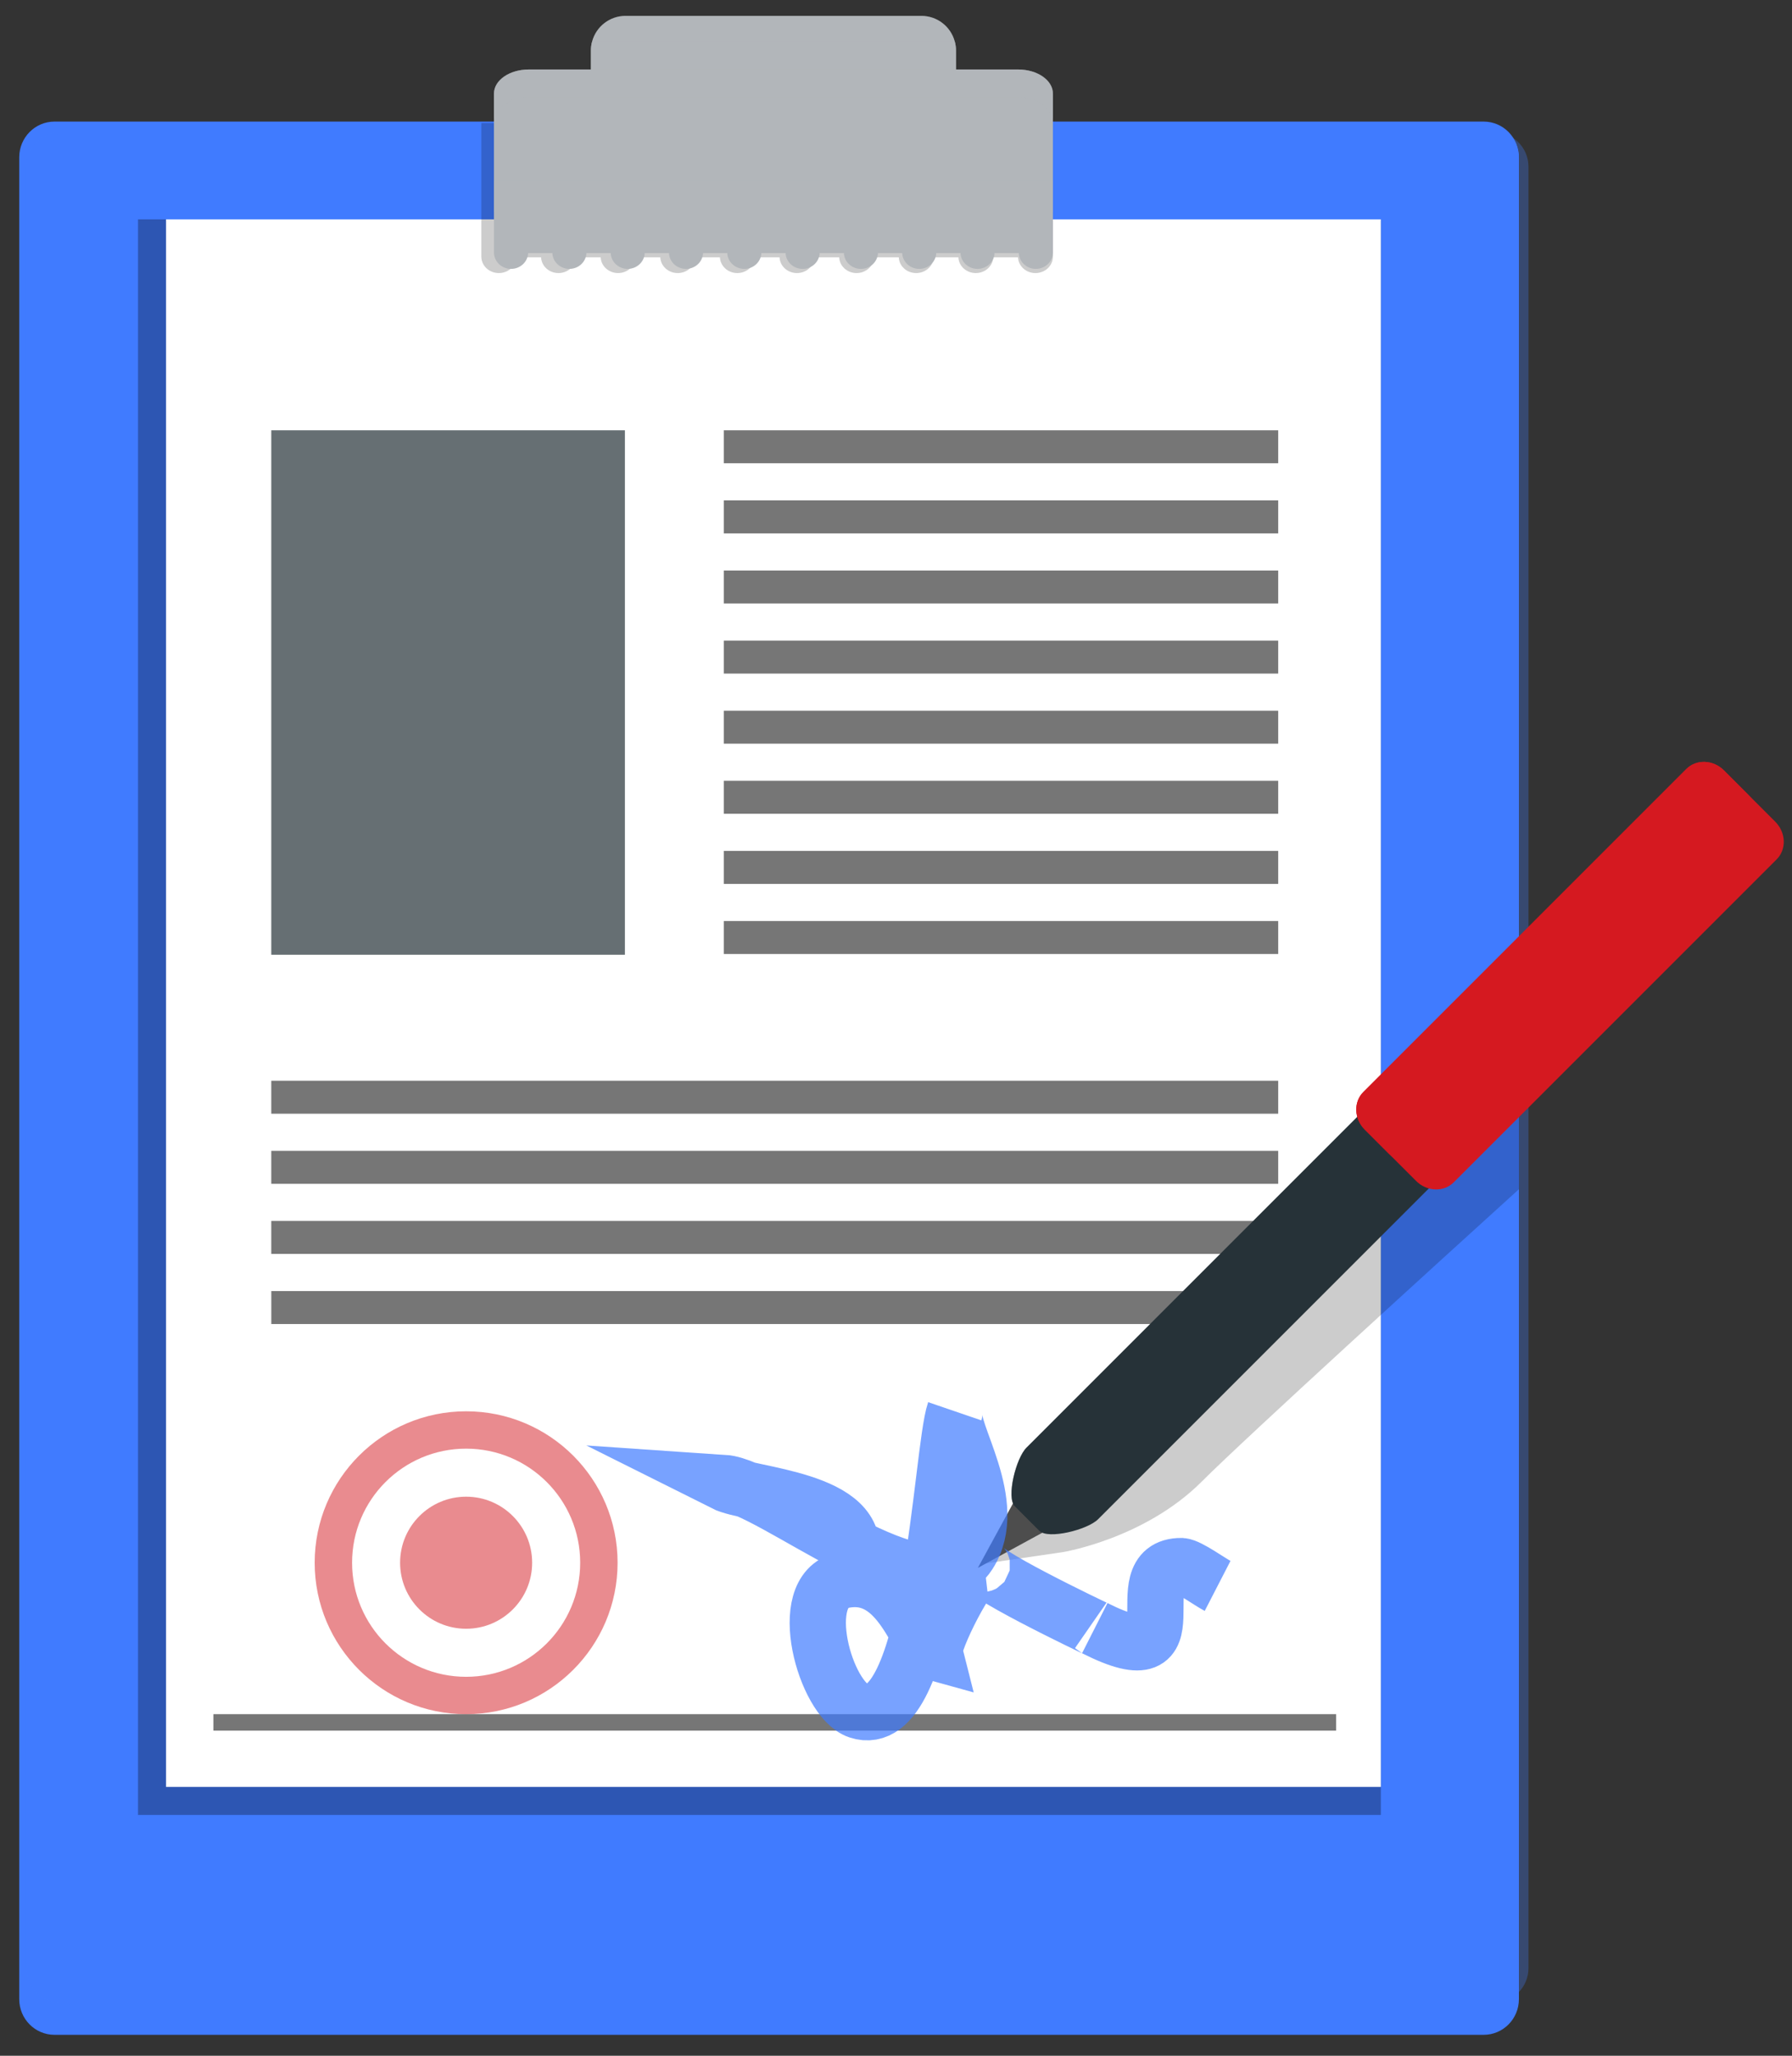 <svg width="68" height="78" viewBox="0 0 68 78" fill="none" xmlns="http://www.w3.org/2000/svg">
<rect x="0" y="0" width="68" height="78" fill="#333333" stroke="none"/>
<path d="M57.637 5.968V75.853C57.637 76.601 57.038 77.206 56.298 77.206H2.069C1.329 77.206 0.73 76.601 0.73 75.853V5.968C0.73 5.22 1.329 4.613 2.069 4.613H56.298C57.038 4.613 57.637 5.22 57.637 5.968Z" fill="#407BFF"/>
<path opacity="0.3" d="M58 6.325V74.677C58 75.408 57.401 76 56.659 76H2.341C1.6 76 1 75.408 1 74.677V6.325C1 5.593 1.6 5 2.341 5H56.659C57.401 5 58 5.593 58 6.325Z" fill="#407BFF"/>
<path d="M57.637 6V74.81C57.637 75.547 57.05 76.142 56.323 76.142H3.108C2.382 76.142 1.794 75.547 1.794 74.81V6C1.794 5.263 2.382 4.666 3.108 4.666H56.323C57.049 4.666 57.637 5.263 57.637 6Z" fill="#407BFF"/>
<path opacity="0.3" d="M52.398 8.322H5.237V68.864H52.398V8.322Z" fill="black"/>
<path d="M52.398 8.322H6.301V67.8H52.398V8.322Z" fill="white"/>
<path d="M36.276 1.917V4.767C36.276 5.494 35.687 6.081 34.962 6.081H23.737C23.012 6.081 22.423 5.494 22.423 4.767V1.917C22.423 1.799 22.438 1.682 22.47 1.573C22.62 1.014 23.131 0.603 23.737 0.603H34.962C35.569 0.603 36.079 1.014 36.229 1.573C36.261 1.682 36.276 1.799 36.276 1.917Z" fill="#B2B6BA"/>
<path opacity="0.4" d="M36.276 1.917V4.767C36.276 5.494 35.687 6.081 34.962 6.081H23.737C23.012 6.081 22.423 5.494 22.423 4.767V1.917C22.423 1.799 22.438 1.682 22.47 1.573C22.62 1.014 23.131 0.603 23.737 0.603H34.962C35.569 0.603 36.079 1.014 36.229 1.573C36.261 1.682 36.276 1.799 36.276 1.917Z" fill="#B2B6BA"/>
<path opacity="0.5" d="M36.276 1.917V4.767C36.276 5.494 35.687 6.081 34.962 6.081H23.737C23.012 6.081 22.423 5.494 22.423 4.767V1.917C22.423 1.799 22.438 1.682 22.47 1.573H36.229C36.261 1.682 36.276 1.799 36.276 1.917Z" fill="#B2B6BA"/>
<path opacity="0.2" d="M39.954 4.666V9.736C39.954 10.082 39.66 10.361 39.29 10.361C38.933 10.361 38.644 10.095 38.629 9.761C38.624 9.761 38.618 9.763 38.611 9.763H37.689C37.676 10.095 37.387 10.361 37.028 10.361C36.67 10.361 36.381 10.095 36.368 9.763H35.428C35.415 10.095 35.124 10.361 34.765 10.361C34.409 10.361 34.118 10.095 34.105 9.763H33.165C33.152 10.095 32.863 10.361 32.502 10.361C32.146 10.361 31.857 10.095 31.844 9.763H30.904C30.889 10.095 30.6 10.361 30.241 10.361C29.885 10.361 29.594 10.095 29.581 9.763H28.641C28.628 10.095 28.337 10.361 27.978 10.361C27.622 10.361 27.333 10.095 27.318 9.763H26.378C26.364 10.095 26.076 10.361 25.717 10.361C25.359 10.361 25.07 10.095 25.056 9.763H24.116C24.099 10.095 23.812 10.361 23.454 10.361C23.098 10.361 22.807 10.095 22.794 9.763H21.853C21.838 10.095 21.549 10.361 21.191 10.361C20.835 10.361 20.546 10.095 20.532 9.763H19.609C19.604 9.763 19.598 9.761 19.59 9.761C19.577 10.095 19.288 10.361 18.93 10.361C18.562 10.361 18.265 10.082 18.265 9.736V4.666H39.954Z" fill="black"/>
<path d="M39.954 3.549V9.577C39.954 9.922 39.665 10.202 39.305 10.202C38.956 10.202 38.672 9.935 38.659 9.601C38.654 9.601 38.648 9.603 38.641 9.603H37.74C37.727 9.936 37.443 10.202 37.092 10.202C36.743 10.202 36.46 9.935 36.447 9.603H35.527C35.514 9.936 35.231 10.202 34.88 10.202C34.531 10.202 34.248 9.935 34.234 9.603H33.315C33.302 9.936 33.019 10.202 32.668 10.202C32.319 10.202 32.035 9.935 32.022 9.603H31.103C31.09 9.936 30.806 10.202 30.455 10.202C30.106 10.202 29.823 9.935 29.81 9.603H28.89C28.877 9.936 28.594 10.202 28.243 10.202C27.894 10.202 27.61 9.935 27.597 9.603H26.678C26.665 9.936 26.381 10.202 26.03 10.202C25.681 10.202 25.398 9.935 25.385 9.603H24.465C24.451 9.936 24.169 10.202 23.818 10.202C23.469 10.202 23.186 9.935 23.173 9.603H22.253C22.238 9.936 21.957 10.202 21.606 10.202C21.257 10.202 20.973 9.935 20.96 9.603H20.058C20.052 9.603 20.046 9.601 20.041 9.601C20.028 9.935 19.744 10.202 19.393 10.202C19.035 10.202 18.744 9.922 18.744 9.577V3.549C18.744 3.046 19.333 2.637 20.058 2.637H38.641C39.367 2.637 39.954 3.046 39.954 3.549Z" fill="#B2B6BA"/>
<path opacity="0.5" d="M39.954 3.549V4.613C39.954 4.111 39.367 3.701 38.641 3.701H20.057C19.333 3.701 18.744 4.111 18.744 4.613V3.549C18.744 3.046 19.333 2.637 20.057 2.637H38.641C39.367 2.637 39.954 3.046 39.954 3.549Z" fill="#B2B6BA"/>
<path opacity="0.5" d="M39.954 6.85H18.744V8.051H39.954V6.85Z" fill="#B2B6BA"/>
<path opacity="0.7" d="M23.713 16.326H10.294V36.226H23.713V16.326Z" fill="#263238"/>
<path opacity="0.7" d="M48.503 16.326H27.465V17.577H48.503V16.326Z" fill="#3D3D3D"/>
<path opacity="0.7" d="M48.503 18.986H27.465V20.237H48.503V18.986Z" fill="#3D3D3D"/>
<path opacity="0.7" d="M48.503 21.646H27.465V22.897H48.503V21.646Z" fill="#3D3D3D"/>
<path opacity="0.7" d="M48.503 24.306H27.465V25.557H48.503V24.306Z" fill="#3D3D3D"/>
<path opacity="0.7" d="M48.503 26.966H27.465V28.217H48.503V26.966Z" fill="#3D3D3D"/>
<path opacity="0.7" d="M48.503 29.626H27.465V30.877H48.503V29.626Z" fill="#3D3D3D"/>
<path opacity="0.7" d="M48.503 32.286H27.465V33.537H48.503V32.286Z" fill="#3D3D3D"/>
<path opacity="0.7" d="M48.503 34.946H27.465V36.197H48.503V34.946Z" fill="#3D3D3D"/>
<path opacity="0.7" d="M48.503 41.006H10.294V42.257H48.503V41.006Z" fill="#3D3D3D"/>
<path opacity="0.7" d="M48.503 43.666H10.294V44.917H48.503V43.666Z" fill="#3D3D3D"/>
<path opacity="0.7" d="M48.503 46.326H10.294V47.577H48.503V46.326Z" fill="#3D3D3D"/>
<path opacity="0.7" d="M48.504 48.986H10.295V50.237H48.504V48.986Z" fill="#3D3D3D"/>
<path opacity="0.2" d="M57.637 39.371V45.123C54.604 47.873 47.314 54.504 45.602 56.215C43.428 58.39 40.331 58.891 40.331 58.891L37.346 59.328L57.637 39.371Z" fill="black"/>
<path opacity="0.7" d="M50.7 65.04H8.097V65.665H50.7V65.04Z" fill="#3D3D3D"/>
<path d="M40.819 57.465L37.107 59.489L39.13 55.776L40.819 57.465Z" fill="#4D4D4D"/>
<path d="M54.228 45.084L41.67 57.642C41.263 58.05 39.773 58.413 39.449 58.089L38.507 57.147C38.183 56.823 38.546 55.333 38.954 54.926L51.512 42.368C51.919 41.96 52.511 41.893 52.835 42.217L54.377 43.759C54.703 44.084 54.636 44.677 54.228 45.084Z" fill="#263238"/>
<path opacity="0.5" d="M39.468 58.106C39.46 58.101 39.455 58.095 39.448 58.089L38.508 57.148C38.183 56.823 38.546 55.334 38.953 54.927L51.513 42.367C51.92 41.96 52.512 41.894 52.836 42.217L53.814 43.195C53.49 42.871 52.898 42.938 52.491 43.345L39.931 55.905C39.532 56.304 39.175 57.746 39.468 58.106Z" fill="#263238"/>
<path d="M67.418 32.606L55.162 44.862C54.783 45.241 54.144 45.217 53.734 44.807L51.789 42.862C51.379 42.452 51.355 41.813 51.734 41.434L63.99 29.178C64.37 28.798 65.009 28.822 65.419 29.232L67.364 31.177C67.774 31.587 67.798 32.226 67.418 32.606Z" fill="#D51920"/>
<path d="M52.842 43.915L51.789 42.861C51.38 42.452 51.356 41.813 51.734 41.434L63.991 29.178C64.37 28.798 65.01 28.822 65.418 29.231L66.472 30.285C66.062 29.874 65.424 29.852 65.044 30.231L52.788 42.488C52.41 42.866 52.432 43.505 52.842 43.915Z" fill="#D51920"/>
<path opacity="0.7" d="M32.284 59.118C32.785 56.869 28.436 56.753 27.465 56.266C29.318 56.391 35.149 61.468 36.762 58.959C37.983 57.06 35.98 54.278 36.23 53.547C35.71 55.066 35.371 65.843 32.571 64.909C31.316 64.491 30.155 60.35 31.971 59.963C34.221 59.484 34.795 62.521 35.459 62.702C35.362 62.323 36.804 59.393 37.346 59.329C36.578 59.419 41.717 61.864 41.544 61.776C45.57 63.812 42.541 59.408 44.833 59.421C45.113 59.441 45.911 60.022 46.204 60.173" stroke="#407BFF" stroke-width="2.135" stroke-miterlimit="10"/>
<path opacity="0.5" d="M17.687 53.548C14.514 53.548 11.941 56.121 11.941 59.294C11.941 62.467 14.514 65.04 17.687 65.04C20.862 65.04 23.435 62.467 23.435 59.294C23.435 56.121 20.862 53.548 17.687 53.548ZM17.687 63.622C15.298 63.622 13.36 61.685 13.36 59.294C13.36 56.903 15.298 54.965 17.687 54.965C20.078 54.965 22.016 56.904 22.016 59.294C22.016 61.685 20.078 63.622 17.687 63.622Z" fill="#D51920"/>
<path opacity="0.5" d="M17.688 61.799C19.071 61.799 20.193 60.677 20.193 59.294C20.193 57.91 19.071 56.788 17.688 56.788C16.304 56.788 15.182 57.91 15.182 59.294C15.182 60.677 16.304 61.799 17.688 61.799Z" fill="#D51920"/>
</svg>

